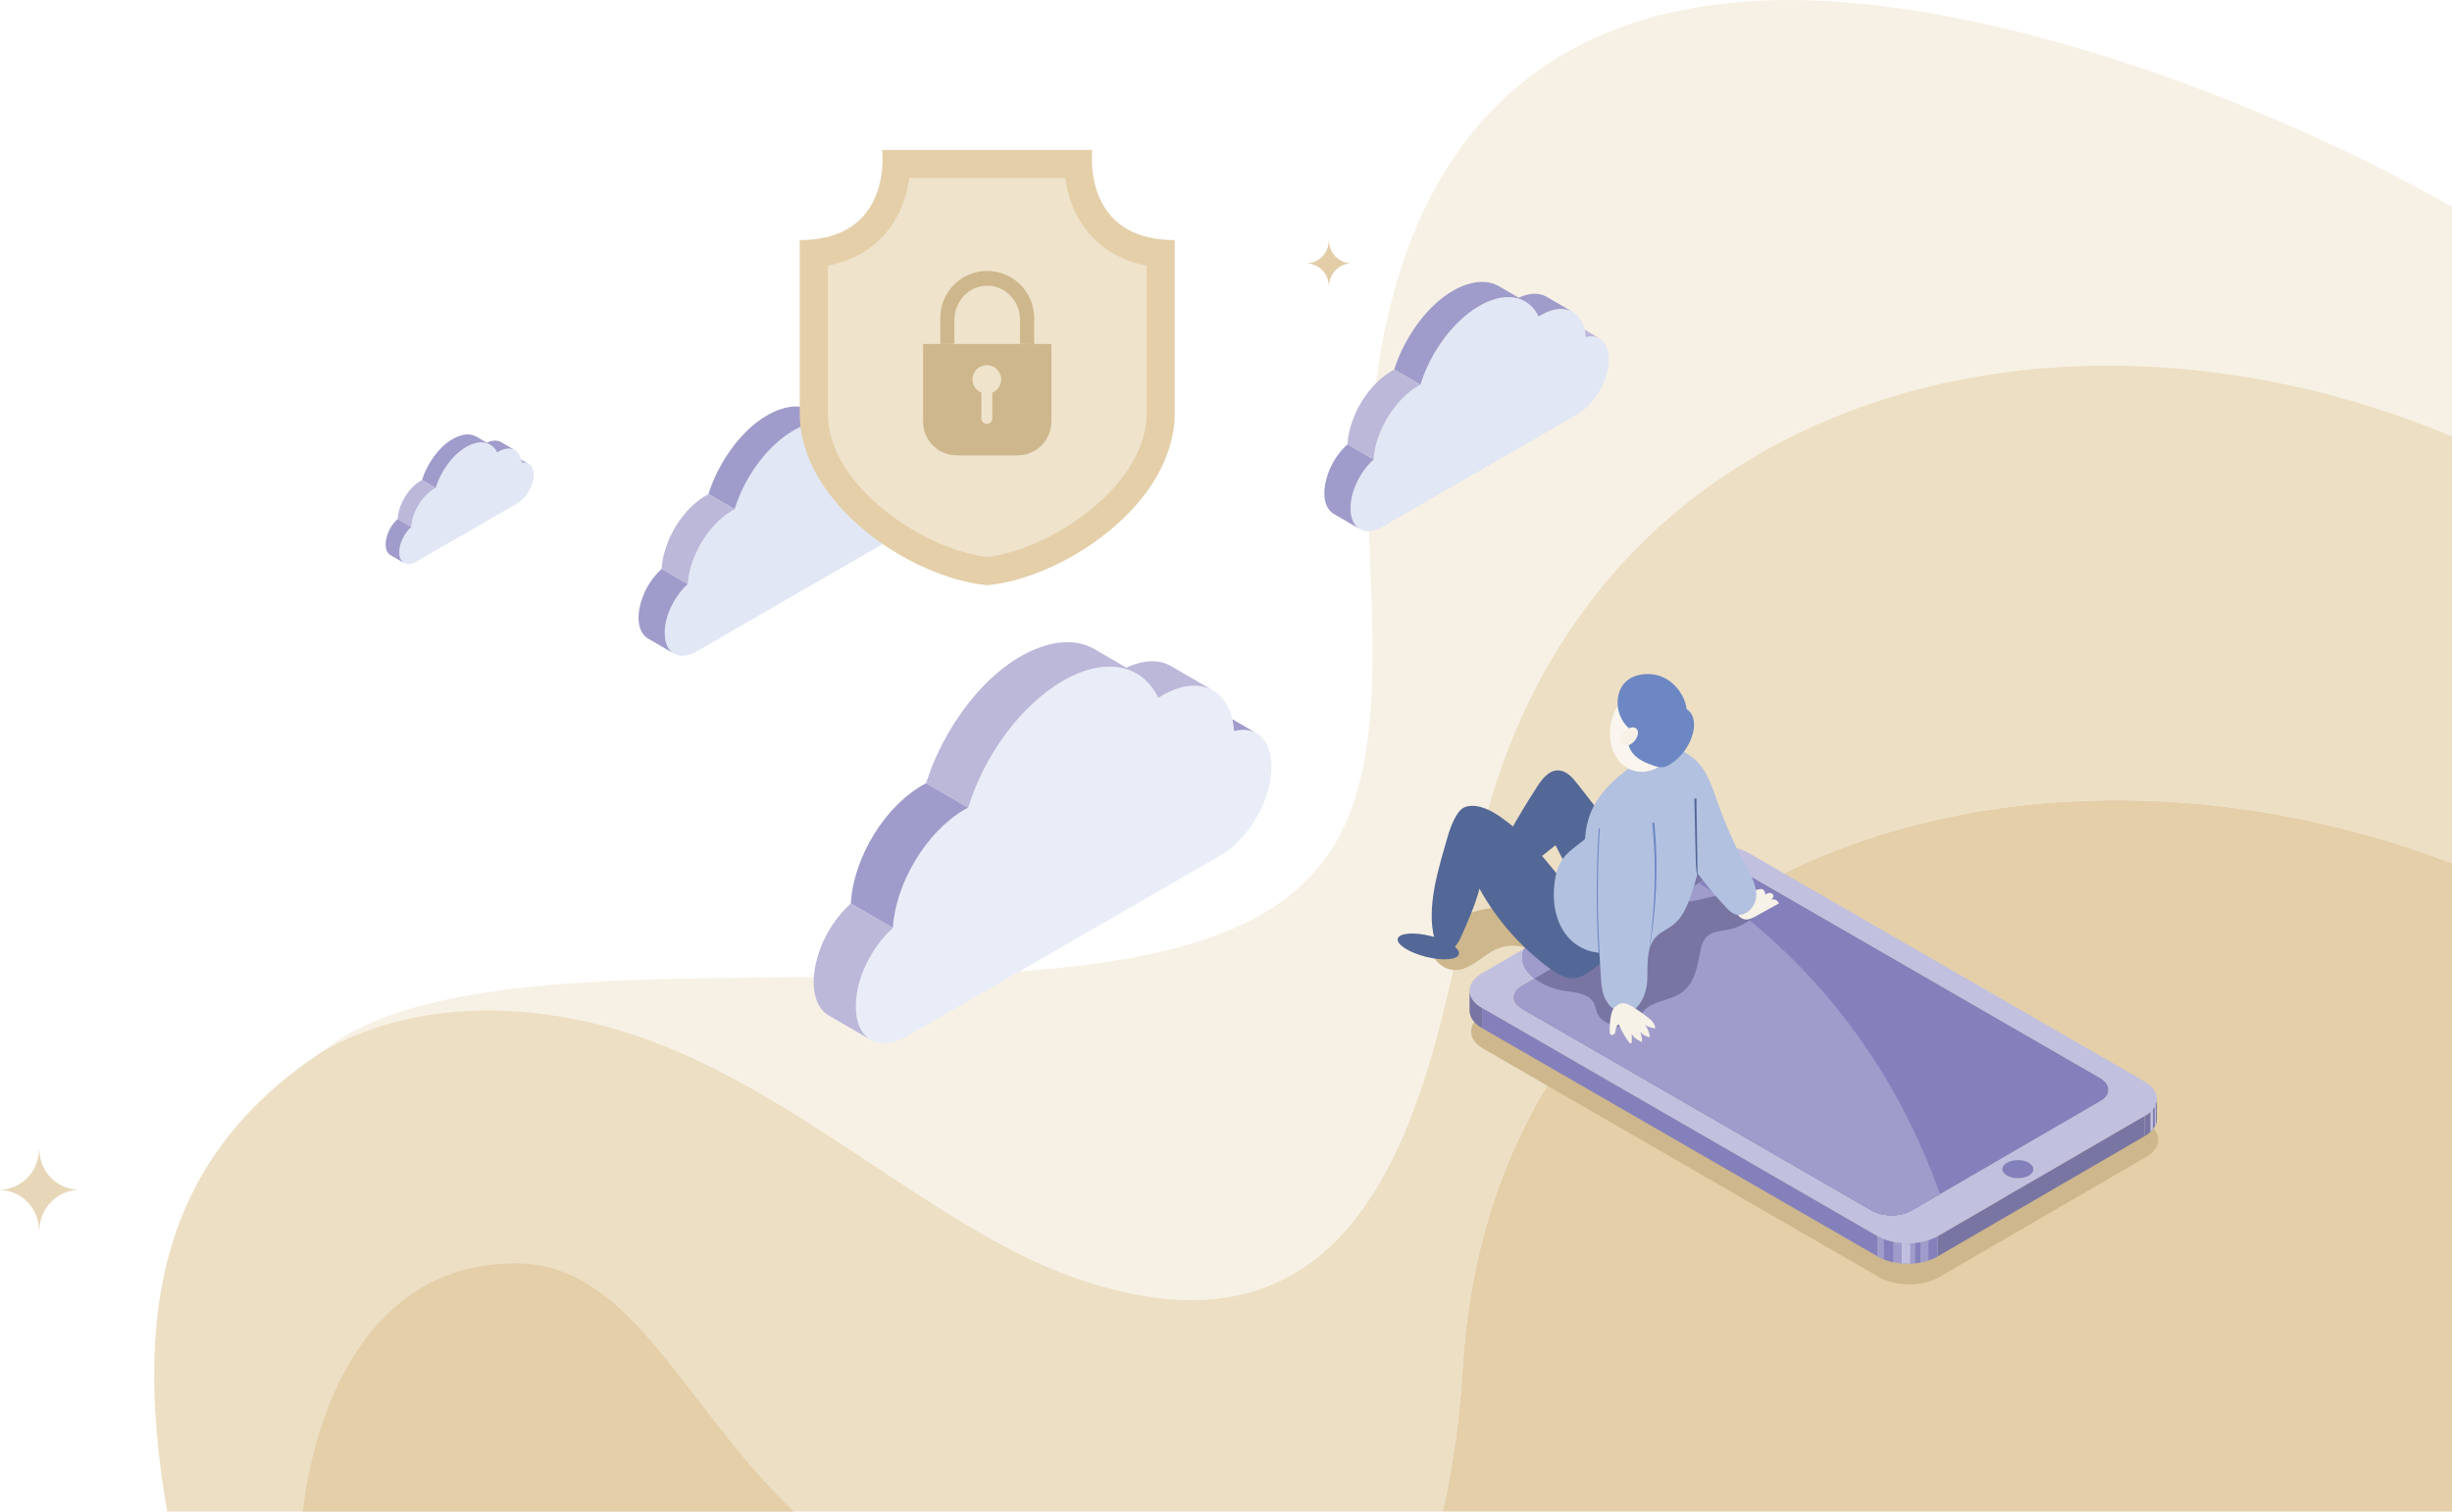 <?xml version="1.0" encoding="UTF-8"?>
<!DOCTYPE svg PUBLIC "-//W3C//DTD SVG 1.1//EN" "http://www.w3.org/Graphics/SVG/1.1/DTD/svg11.dtd">
<!-- Creator: CorelDRAW X7 -->
<svg xmlns="http://www.w3.org/2000/svg" xml:space="preserve" width="8.18in" height="5.044in" version="1.1" style="shape-rendering:geometricPrecision; text-rendering:geometricPrecision; image-rendering:optimizeQuality; fill-rule:evenodd; clip-rule:evenodd"
viewBox="0 0 81804 50440"
 xmlns:xlink="http://www.w3.org/1999/xlink">
 <defs>
  <style type="text/css">
   <![CDATA[
    .str0 {stroke:#6C87C3;stroke-width:34.724}
    .fil16 {fill:none;fill-rule:nonzero}
    .fil54 {fill:#7875A3}
    .fil1 {fill:#9F9CCB}
    .fil2 {fill:#BBB8DA}
    .fil12 {fill:#CEB78C}
    .fil0 {fill:#E1E7F4}
    .fil4 {fill:#E4CFA9}
    .fil9 {fill:#E9EDF7}
    .fil3 {fill:#EDDFC4}
    .fil5 {fill:#F7F1E5}
    .fil53 {fill:#12395F;fill-rule:nonzero}
    .fil49 {fill:#123A62;fill-rule:nonzero}
    .fil52 {fill:#123B63;fill-rule:nonzero}
    .fil51 {fill:#133D66;fill-rule:nonzero}
    .fil50 {fill:#14416E;fill-rule:nonzero}
    .fil17 {fill:#154471;fill-rule:nonzero}
    .fil18 {fill:#164675;fill-rule:nonzero}
    .fil19 {fill:#164879;fill-rule:nonzero}
    .fil20 {fill:#174A7C;fill-rule:nonzero}
    .fil21 {fill:#184C80;fill-rule:nonzero}
    .fil22 {fill:#184E84;fill-rule:nonzero}
    .fil26 {fill:#1A548D;fill-rule:nonzero}
    .fil55 {fill:#536896;fill-rule:nonzero}
    .fil58 {fill:#6C87C3;fill-rule:nonzero}
    .fil47 {fill:#717070;fill-rule:nonzero}
    .fil46 {fill:#757574;fill-rule:nonzero}
    .fil14 {fill:#7875A3;fill-rule:nonzero}
    .fil45 {fill:#7A7978;fill-rule:nonzero}
    .fil15 {fill:#7E7977;fill-rule:nonzero}
    .fil37 {fill:#7E7D7D;fill-rule:nonzero}
    .fil25 {fill:#827D7B;fill-rule:nonzero}
    .fil38 {fill:#828281;fill-rule:nonzero}
    .fil27 {fill:#837E7C;fill-rule:nonzero}
    .fil48 {fill:#8480BC;fill-rule:nonzero}
    .fil39 {fill:#878685;fill-rule:nonzero}
    .fil28 {fill:#888280;fill-rule:nonzero}
    .fil44 {fill:#8B8A8A;fill-rule:nonzero}
    .fil29 {fill:#8D8785;fill-rule:nonzero}
    .fil40 {fill:#8F8F8E;fill-rule:nonzero}
    .fil30 {fill:#928C89;fill-rule:nonzero}
    .fil41 {fill:#949392;fill-rule:nonzero}
    .fil31 {fill:#97908E;fill-rule:nonzero}
    .fil43 {fill:#989797;fill-rule:nonzero}
    .fil32 {fill:#9C9593;fill-rule:nonzero}
    .fil42 {fill:#9C9C9B;fill-rule:nonzero}
    .fil24 {fill:#9F9CCB;fill-rule:nonzero}
    .fil33 {fill:#A09A97;fill-rule:nonzero}
    .fil34 {fill:#A59E9C;fill-rule:nonzero}
    .fil35 {fill:#AAA3A0;fill-rule:nonzero}
    .fil36 {fill:#AFA8A5;fill-rule:nonzero}
    .fil56 {fill:#B3C1E0;fill-rule:nonzero}
    .fil13 {fill:#BBBAB9;fill-rule:nonzero}
    .fil23 {fill:#C1C0DF;fill-rule:nonzero}
    .fil8 {fill:#CEB78C;fill-rule:nonzero}
    .fil11 {fill:#E2CDA7;fill-rule:nonzero}
    .fil6 {fill:#E4CFA9;fill-rule:nonzero}
    .fil10 {fill:#E7D6B7;fill-rule:nonzero}
    .fil7 {fill:#EFE3CB;fill-rule:nonzero}
    .fil60 {fill:#F7F1E5;fill-rule:nonzero}
    .fil57 {fill:#F7F2E7;fill-rule:nonzero}
    .fil59 {fill:#FAF5EE;fill-rule:nonzero}
   ]]>
  </style>
 </defs>
 <g id="Layer_x0020_1">
  <g id="_3027796207296">
   <g>
    <path class="fil0" d="M22947 19491l0 0zm7075 -4085c-6,-87 -18,-169 -36,-245 -64,-280 -204,-482 -397,-595 -271,-157 -646,-135 -1061,104 -26,15 -52,34 -78,50 -107,-225 -261,-396 -450,-506 0,0 -1,0 -1,0 0,0 0,0 -1,0 0,-1 0,-1 -1,-1 -76,-44 -159,-79 -246,-102 -357,-98 -798,-23 -1276,253 -884,511 -1641,1564 -1966,2631 -26,14 -51,25 -77,40 -790,456 -1432,1533 -1485,2456 -443,399 -770,1057 -769,1611l1 34c1,327 115,559 300,671l8 4c192,112 458,97 750,-72l6508 -3757c580,-335 1053,-1155 1051,-1821l0 -35c-1,-330 -118,-563 -308,-673 -127,-74 -288,-93 -466,-47z"/>
    <path class="fil1" d="M27999 14214c0,0 1,0 1,0 189,110 343,281 450,506 26,-16 52,-35 78,-50 47,-27 93,-51 139,-73 359,-169 682,-170 922,-31l-873 -507c-242,-140 -566,-138 -927,33l210 122zm-4364 2274l0 0zm874 507c325,-1067 1082,-2120 1966,-2631 478,-276 919,-351 1276,-253 87,23 170,58 246,102l-208 -121 -662 -385c-286,-166 -653,-193 -1064,-60 -1167,380 -2095,1747 -2428,2841l874 507z"/>
    <path class="fil2" d="M22073 18983l0 0zm2436 -1987l-874 -508c-851,444 -1507,1545 -1562,2495l874 508c53,-923 695,-2000 1485,-2456 26,-15 51,-26 77,-39z"/>
    <path class="fil1" d="M22947 19491l-874 -508c-187,169 -351,377 -479,605 -220,391 -406,1030 -206,1458 28,60 63,116 108,163 64,69 122,97 202,144l781 454c-185,-112 -299,-344 -300,-671l-1 -34c-1,-554 326,-1212 769,-1611z"/>
    <path class="fil2" d="M29986 15161c18,76 30,158 36,245 178,-46 339,-27 466,47l-502 -292z"/>
   </g>
   <g>
    <g>
     <path class="fil3" d="M81804 28805c-7580,-2892 -15861,-2820 -22279,329 -596,292 -1168,607 -1718,943 -5406,3310 -8582,8740 -9002,15483 -114,1821 -339,3445 -676,4880l-42553 0c-1233,-7136 -25,-12400 6110,-15921 769,-441 2483,-946 3367,-1128 6980,-1435 15905,2570 22128,3392 5472,723 9045,-1647 10774,-9807 1978,-9339 6874,-15834 14349,-18274 7414,-2421 13715,-1283 19500,1111l0 18992z"/>
     <path class="fil4" d="M48129 50440c337,-1435 562,-3059 676,-4880 420,-6743 3596,-12173 9002,-15483 550,-336 1122,-651 1718,-943 6418,-3149 14699,-3221 22279,-329l0 21635 -33675 0z"/>
     <path class="fil5" d="M81804 14558c-894,-373 -1800,-703 -2714,-989 -5663,-1771 -11619,-1853 -16777,-67 -1632,565 -3138,1298 -4506,2185 -4381,2839 -7350,7262 -8530,12832 -1403,6626 -2771,17912 -13481,14102 -4729,-1682 -9349,-6411 -14865,-8156 -3473,-1099 -7226,-1059 -10183,631 4189,-3412 15310,-2056 23683,-2716 10913,-860 11667,-5002 11286,-13371 -71,-1562 -76,-3151 38,-4715 748,-10250 6471,-15346 16874,-14113 6633,787 14120,3835 19175,6719l0 7658z"/>
    </g>
    <path class="fil4" d="M26483 50440c-129,-123 -256,-248 -381,-374 -3454,-3496 -5144,-7867 -8838,-7907 -4592,-50 -6658,4165 -7164,8281l16383 0z"/>
   </g>
   <g>
    <path class="fil6" d="M32936 19528c2550,-239 6255,-2710 6255,-5738l0 -5779c-3127,0 -2750,-3010 -2750,-3010l-3505 0 -3505 0c0,0 378,3010 -2750,3010l0 5779c0,3028 3705,5499 6255,5738z"/>
    <path class="fil7" d="M32936 18586c2128,-249 5319,-2376 5319,-4796l0 -4927c-780,-149 -1414,-497 -1893,-1040 -532,-602 -747,-1312 -828,-1885l-5195 0c-81,573 -297,1283 -828,1885 -479,543 -1114,891 -1894,1040l0 4927c0,2420 3191,4547 5319,4796z"/>
    <path class="fil8" d="M34031 10674c0,-613 -471,-1140 -1095,-1140 -624,0 -1095,527 -1095,1140l0 793 -471 11 0 -872c0,-865 701,-1566 1566,-1566 865,0 1566,701 1566,1566l0 872 -471 -11 0 -793zm-3235 804l0 2590c0,623 505,1127 1128,1127l2025 0c622,0 1127,-504 1127,-1127l0 -2590 -574 0 -3132 0 -574 0z"/>
    <path class="fil7" d="M32446 12662c0,-264 214,-478 478,-478 263,0 477,214 477,478 0,199 -122,369 -296,441l0 859c0,101 -81,182 -181,182 -101,0 -182,-81 -182,-182l0 -859c-174,-72 -296,-242 -296,-441z"/>
   </g>
   <g>
    <path class="fil9" d="M29789 30967l0 0zm11383 -6572c-10,-140 -29,-272 -57,-394 -103,-450 -329,-777 -639,-957 -436,-253 -1040,-218 -1707,167 -42,24 -83,54 -125,80 -173,-362 -421,-637 -724,-813 -1,-1 -2,-1 -2,-1 0,0 -1,-1 -1,-1 -1,0 -2,-1 -2,-1 -123,-71 -256,-126 -396,-164 -574,-157 -1284,-36 -2053,407 -1423,822 -2641,2517 -3163,4234 -41,22 -82,40 -124,64 -1270,733 -2304,2466 -2389,3950 -713,642 -1239,1701 -1236,2592l0 56c1,525 186,898 484,1078l12 7c309,180 737,156 1207,-116l10470 -6044c933,-539 1694,-1858 1691,-2930l0 -55c-2,-532 -191,-907 -495,-1084 -206,-119 -464,-149 -751,-75z"/>
    <path class="fil2" d="M37918 22477c0,0 1,0 2,1 303,176 551,451 724,813 42,-26 83,-56 125,-80 75,-43 150,-83 224,-117 578,-272 1096,-275 1483,-50l-1405 -816c-389,-226 -910,-223 -1491,53l338 196zm-7021 3658l0 0zm1406 817c522,-1717 1740,-3412 3163,-4234 769,-443 1479,-564 2053,-407 140,38 273,93 396,164l-335 -194 -1066 -620c-460,-267 -1050,-311 -1711,-96 -1877,611 -3370,2810 -3906,4570l1406 817z"/>
    <path class="fil1" d="M28384 30150l0 0zm3919 -3198l-1406 -817c-1368,715 -2425,2486 -2513,4015l1406 816c85,-1484 1119,-3217 2389,-3950 42,-24 83,-42 124,-64z"/>
    <path class="fil2" d="M29790 30966l-1406 -816c-301,271 -565,606 -771,972 -354,630 -653,1657 -331,2347 45,97 102,185 173,262 103,110 198,156 326,231l1257 730c-298,-180 -483,-553 -484,-1078l0 -56c-3,-891 523,-1950 1236,-2592z"/>
    <path class="fil1" d="M41115 24001c28,122 47,254 57,394 287,-74 545,-44 751,75l-808 -469z"/>
   </g>
   <g>
    <path class="fil0" d="M45827 15333l0 0zm7075 -4084c-6,-88 -18,-169 -35,-246 -64,-279 -205,-482 -397,-594 -271,-158 -647,-136 -1062,104 -26,15 -51,33 -77,49 -108,-225 -261,-395 -450,-505 -1,0 -1,-1 -1,-1 -1,0 -1,0 -1,0 0,0 -1,-1 -1,-1 -77,-44 -159,-78 -246,-102 -357,-98 -799,-22 -1276,253 -885,511 -1642,1565 -1967,2632 -25,14 -50,25 -76,40 -790,456 -1433,1532 -1486,2455 -442,399 -769,1058 -768,1611l0 35c1,326 116,558 301,670l8 4c192,112 458,97 750,-72l6508 -3757c580,-335 1053,-1154 1051,-1821l0 -34c-1,-331 -119,-564 -308,-674 -128,-74 -288,-92 -467,-46z"/>
    <path class="fil1" d="M50880 10056c0,0 0,1 1,1 189,110 342,280 450,505 26,-16 51,-34 77,-49 48,-27 94,-52 140,-73 359,-169 681,-171 922,-31l-874 -508c-241,-140 -565,-138 -926,33l210 122zm-4364 2274l0 0zm873 508c325,-1067 1082,-2121 1967,-2632 477,-275 919,-351 1276,-253 87,24 169,58 246,102l-208 -121 -663 -385c-286,-166 -653,-193 -1063,-59 -1167,379 -2095,1746 -2428,2840l873 508z"/>
    <path class="fil2" d="M44954 14826l0 0zm2435 -1988l-873 -508c-851,445 -1508,1545 -1562,2496l873 507c53,-923 696,-1999 1486,-2455 26,-15 51,-26 76,-40z"/>
    <path class="fil1" d="M45827 15333l-873 -507c-187,168 -352,377 -480,604 -220,391 -406,1030 -206,1459 28,60 64,115 108,162 64,69 123,98 203,144l781 454c-185,-112 -300,-344 -301,-670l0 -35c-1,-553 326,-1212 768,-1611z"/>
    <path class="fil2" d="M52867 11003c17,77 29,158 35,246 179,-46 339,-28 467,46l-502 -292z"/>
   </g>
   <g>
    <path class="fil0" d="M13721 17581l0 0zm3681 -2125c-3,-45 -9,-88 -18,-127 -33,-146 -106,-252 -207,-310 -141,-82 -336,-70 -552,54 -13,8 -26,18 -40,26 -56,-117 -136,-206 -234,-263 -1,0 -1,0 -1,0 0,0 0,0 0,-1 0,0 -1,0 -1,0 -40,-23 -82,-41 -128,-53 -186,-51 -415,-12 -664,132 -460,265 -854,814 -1023,1369 -13,7 -26,13 -40,21 -411,237 -745,797 -773,1277 -230,208 -400,550 -399,839l0 18c0,169 60,290 156,348l4 3c100,58 239,50 391,-38l3386 -1955c301,-174 548,-600 547,-947l0 -18c-1,-172 -62,-293 -161,-351 -66,-38 -149,-48 -243,-24z"/>
    <path class="fil1" d="M16350 14836c0,0 0,0 1,0 98,57 178,146 234,263 14,-8 27,-18 40,-26 25,-14 49,-27 73,-38 187,-88 354,-89 479,-16l-454 -264c-126,-73 -294,-72 -482,17l109 64zm-2270 1183l0 0zm454 264c169,-555 563,-1104 1023,-1369 249,-144 478,-183 664,-132 46,12 88,30 128,53l-108 -63 -345 -200c-149,-87 -340,-101 -553,-31 -607,197 -1090,908 -1263,1478l454 264z"/>
    <path class="fil2" d="M13267 17317l0 0zm1267 -1034l-454 -264c-443,231 -785,804 -813,1298l454 264c28,-480 362,-1040 773,-1277 14,-8 27,-14 40,-21z"/>
    <path class="fil1" d="M13721 17581l-454 -264c-97,88 -183,196 -250,315 -114,203 -211,536 -107,759 15,31 33,60 56,84 34,36 64,51 106,75l406 236c-96,-58 -156,-179 -156,-348l0 -18c-1,-289 169,-631 399,-839z"/>
    <path class="fil2" d="M17384 15329c9,39 15,82 18,127 94,-24 177,-14 243,24l-261 -151z"/>
   </g>
   <path class="fil10" d="M0 39706c720,-24 1297,-616 1302,-1348l11 0c5,732 582,1324 1303,1348 -723,24 -1303,620 -1303,1358l-10 0c0,-738 -580,-1334 -1303,-1358z"/>
   <path class="fil11" d="M43597 8788c406,-14 732,-347 734,-760l7 0c2,413 328,746 735,760 -408,14 -735,350 -735,766l-6 0c0,-416 -327,-752 -735,-766z"/>
   <g>
    <g>
     <path class="fil12" d="M48604 30750c144,-160 350,-249 555,-316 515,-169 1097,-220 1589,8 492,228 851,794 713,1318 -216,12 -417,-97 -626,-154 -295,-82 -617,-59 -897,62 -500,217 -902,739 -1445,700 -401,-29 -722,-387 -808,-779l397 148c260,-270 272,-707 522,-987z"/>
     <path class="fil8" d="M71591 37451l-13200 -7621c-551,-318 -1450,-318 -1998,0l-6905 4013c-548,318 -545,839 7,1157l13199 7621c551,318 1450,318 1997,0l6906 -4013c548,-318 545,-839 -6,-1157z"/>
     <path class="fil13" d="M49029 33725l2 -672c0,211 138,423 416,583l-2 672c-278,-160 -416,-372 -416,-583z"/>
     <path class="fil14" d="M49447 33636l-2 672c-278,-161 -416,-372 -416,-583l2 -665c3,209 141,418 416,576z"/>
     <path class="fil15" d="M70290 36872c-20,-38 -48,-75 -83,-110l-6 -6 -3 -3c-8,-7 -16,-15 -24,-22l-1 -1 -9 -7 -12 -10 -10 -7c-25,-20 -53,-38 -83,-56l2 -671 0 0c36,20 68,42 97,65l6 5 14 12 3 3 4 3 19 19 3 2 2 2 7 7 7 8 5 5c20,23 38,46 52,70l2 3 8 15 2 2 0 0 -2 672z"/>
     <path class="fil15" d="M70333 36361l-1 224 -1 439c0,-22 -3,-43 -8,-65l-1 -1 0 -2 -3 -14 -2 -4 -2 -8 -2 -4 -5 -16 -3 -7 -2 -3 -2 -6 -5 -9 0 -1 -2 -5 -2 -4 -1 -1 -1 -2c-1,-3 0,-6 0,-9l0 0c0,-5 0,-12 0,-18l0 0c0,-6 0,-14 0,-20l0 0c0,-6 0,-14 0,-19l0 0c0,-3 0,-7 0,-10l0 0c0,-26 0,-52 0,-77l0 0c1,-173 1,-346 2,-519l0 0 1 3 3 5 1 3 2 3 1 2 3 8 1 3 6 12 3 10 3 9 3 8 4 13 1 4c2,8 3,16 5,25l0 5c3,16 4,32 4,48z"/>
     <polyline class="fil16" points="70333,36368 70332,36584 70333,36515 70333,36369 70333,36367 "/>
     <path class="fil16" d="M70333 36369l-1 370 -1 293 0 0c0,21 -2,41 -6,61l2 -671c2,-8 3,-17 4,-26l0 -2 0 -1 1 -3 0 -5 1 -14 0 0 0 -1 0 -1"/>
     <path class="fil17" d="M70327 36422l-2 671c-4,18 -9,36 -15,53l2 -671 3 -10 0 0 5 -14 1 -5 1 -5 2 -8 0 0 1 -1 0 -1 0 -1 0 -1 1 -1 0 -2 0 -2 1 -1 0 -1z"/>
     <path class="fil18" d="M70312 36475l-2 671c-7,18 -15,36 -25,53l2 -671c10,-18 18,-35 25,-53z"/>
     <path class="fil19" d="M70287 36528l-2 671 -1 2c-10,18 -22,36 -36,53l2 -671c14,-18 27,-37 37,-55z"/>
     <path class="fil20" d="M70250 36583l-2 671c-17,21 -36,42 -57,62l2 -672c17,-15 32,-31 46,-47l0 -1 11 -13z"/>
     <path class="fil21" d="M70193 36644l-2 672 -4 4c-17,15 -35,30 -55,44l0 0 -5 4 -2 1 -21 14 -1 1 -9 6 -5 3 -14 9 2 -672c44,-27 83,-55 116,-86z"/>
     <path class="fil22" d="M70077 36730l-2 672c-4,2 -7,4 -11,6l2 -671c4,-3 7,-5 11,-7z"/>
     <path class="fil14" d="M71958 36669l-2 672c-1,208 -137,416 -409,574l2 -672c272,-158 408,-366 409,-574z"/>
     <polygon class="fil13" points="71958,36683 71956,37073 71956,37341 71956,37341 71955,37353 71957,36689 "/>
     <path class="fil14" d="M71957 36687l-1 662c-1,28 -4,57 -10,85l0 0 0 1 2 -671c5,-26 8,-51 9,-77z"/>
     <path class="fil14" d="M71948 36764l-2 671c-5,26 -13,53 -23,80l2 -672 1 -2 1 -2 1 -4 1 -1 0 -2 0 0 1 -2 0 -1c8,-22 14,-44 18,-65z"/>
     <path class="fil23" d="M71925 36843l-2 672c-3,9 -7,17 -10,26l-1 1 -4 9 0 1c-6,12 -12,24 -18,36l-1 1 -1 2 -2 5 1 -672 3 -4c14,-25 26,-51 35,-77z"/>
     <path class="fil16" d="M71887 36924l-2 671 -9 17 -1 2 -1 1 -2 3 -1 2 -2 3 0 1 -12 18 -1 0 -1 3 -2 2 -1 2 -5 7 -18 24m2 -672l1 -2 2 -2 4 -5 6 -9 3 -3 5 -8 3 -4c12,-17 23,-34 32,-51"/>
     <path class="fil23" d="M71831 37008l-2 672 -11 13 -2 3 -7 8 -2 2 -4 5 -9 10 -2 2 -20 21 -2 3 -6 5 -5 5 -2 2 -4 3 -1 2 -3 3 -5 4 -3 3 2 -672c10,-9 20,-19 30,-28l2 -2c9,-10 18,-20 27,-30l13 -15 3 -3 4 -5 2 -3 2 -1 0 -1 5 -6z"/>
     <path class="fil16" d="M71741 37774c-15,14 -32,28 -49,42l-1 1 -23 18 -1 1 -18 13 -11 8 -9 6 -6 5 -1 0 -12 8 -4 3 -11 7 -9 6 -4 2 -7 5 -3 2 -3 1"/>
     <path class="fil24" d="M71566 37233l-2 672 -4 3 -1 0 0 0 -7 5 -5 2 1 -336 1 -336c6,-3 12,-6 17,-10z"/>
     <polygon class="fil25" points="70061,35978 70059,36650 58381,29908 58383,29236 "/>
     <path class="fil15" d="M67688 39313c1,-170 1,-340 2,-510l0 0 0 0 -2 510 0 0z"/>
     <polygon class="fil26" points="70066,36737 70064,37408 63762,41071 63764,40399 "/>
     <path class="fil15" d="M67688 39474l0 0c-15,-9 -32,-17 -48,-24l-2 -1 -25 -11 2 -672 4 2 1 1 1 0 2 1 1 0 1 1 1 0 1 1c22,9 43,19 63,31 -1,224 -1,448 -2,671z"/>
     <path class="fil27" d="M67615 38767l-2 671 -6 -2 -1 0 -2 -1 -1 0 -2 -1 0 0 -1 -1 -2 0 -1 -1 -2 0 -1 -1 -2 0 -1 -1 -1 0 -1 0 -2 -1 -1 -1 -2 0 0 0 -4 -2 -1 0 -3 -1 -5 -2 -4 -1 -1 0 -17 -5 2 -672c22,6 43,14 64,22z"/>
     <path class="fil28" d="M67551 38745l-2 672 -8 -2 -3 -1 -2 -1 -3 -1 0 0c-13,-3 -25,-6 -38,-8l2 -672 10 2 0 0 6 1 1 0 1 1 1 0 1 0 1 1 1 0 2 0 0 0 2 1 1 0 1 0 2 1 24 6z"/>
     <polygon class="fil29" points="67497,38732 67495,39404 67489,39402 67480,39401 67479,39400 67478,39400 67475,39400 67472,39399 67471,39399 67443,39395 67445,38723 67462,38725 67462,38725 67465,38726 67468,38726 67468,38726 67471,38727 67472,38727 67477,38728 67478,38728 67483,38729 67484,38729 67491,38731 67494,38731 "/>
     <path class="fil30" d="M67445 38723l-2 671c-16,-2 -33,-4 -50,-5l2 -672 13 1 0 0 5 1 6 1 1 0 17 2 0 0 2 0 1 0 3 1 0 0 1 0 1 0 0 0z"/>
     <path class="fil31" d="M67395 38717l-2 672 -3 0 0 0 -3 -1 0 0 -3 0 -1 0 -1 0 -1 0 -1 0 -2 0 -1 0 -1 0 0 0 -2 0 0 0 -19 -1 0 0 -2 0 -1 0 0 0 -2 -1 -1 0 -7 0 2 -671c17,0 34,1 51,2z"/>
     <polygon class="fil32" points="67344,38715 67342,39386 67336,39386 67334,39386 67332,39386 67325,39386 67320,39386 67313,39386 67307,39386 67304,39386 67303,39386 67299,39386 67299,39386 67295,39386 67295,39386 67288,39386 67290,38715 67292,38715 67292,38715 67309,38714 67309,38714 67315,38714 67321,38714 67328,38714 67330,38714 67334,38714 67335,38714 "/>
     <polygon class="fil33" points="67290,38715 67288,39386 67278,39387 67277,39387 67276,39387 67275,39387 67274,39387 67268,39387 67268,39387 67265,39388 67264,39388 67261,39388 67261,39388 67258,39388 67255,39388 67251,39389 67249,39389 67231,39390 67233,38719 67234,38718 67237,38718 67239,38718 67249,38717 67252,38717 67256,38717 67258,38716 67261,38716 67263,38716 67264,38716 67277,38715 67277,38715 67278,38715 67279,38715 67280,38715 67281,38715 67282,38715 67283,38715 67284,38715 67284,38715 67288,38715 67289,38715 67290,38715 "/>
     <path class="fil34" d="M67233 38719l-2 671c-14,2 -28,3 -42,6l-1 0 -2 0 -3 1 -1 0 -15 2 -1 0 -1 1 2 -672c15,-3 31,-5 48,-7l1 -1 2 0 0 0 2 0 1 0 1 0 1 0 2 -1 1 0 5 0 0 0 2 0z"/>
     <path class="fil35" d="M67167 38728l-2 671 -16 4 -2 0 -6 1 0 0 -4 1 -2 1 -3 0 -1 0 -2 1 -1 0 -2 0 -3 1 -4 1 -1 1 -16 4 -2 0 -8 2 0 0 -3 1 0 0 -22 7 2 -672c17,-5 35,-11 53,-15l1 0 4 -1 1 0 2 -1 1 0 2 0 1 -1 2 0 1 0 2 -1 5 -1 1 0 5 -1 3 -1 5 -1 9 -1z"/>
     <path class="fil36" d="M67069 38752l-2 672c-25,8 -49,17 -71,28l-2 0 -1 1 -3 1 -1 1 -19 10 -1 0 -16 9 0 0 -5 3 -2 1 2 -672 7 -4 0 0 0 0 0 0 5 -3 2 -1 2 -1 4 -2 1 -1 1 0 8 -5 1 0 8 -4 8 -4 1 0 2 -1 17 -8 4 -2 2 0 2 -1 2 -1c14,-6 29,-11 44,-16zm-114 50c0,0 0,0 0,0l0 0z"/>
     <path class="fil35" d="M66949 38806l-2 672 -13 8 -1 0 -1 1 -1 1 -1 0 -8 6 -7 5 -3 2 -1 1 -4 3 -15 11 -2 2 -10 9 2 -672 4 -3 1 -1 1 -1 2 -2 1 0 2 -2 2 -2 6 -5c14,-11 30,-22 48,-33z"/>
     <path class="fil34" d="M66882 38855l-2 672 0 0 -1 1 -3 2 -1 2 0 0 -3 3 -1 1c-9,8 -16,17 -23,25l2 -671 3 -3 0 -1 2 -3 4 -3 6 -8 3 -3 5 -5 1 -1 3 -3 0 0 1 -1 3 -3 1 0 0 -1z"/>
     <path class="fil33" d="M66850 38890l-2 671 -5 8 -1 1 -1 0c-5,7 -9,14 -13,21l0 1 -1 0 2 -671 0 -1 1 -1 1 -1 1 -2 0 0 2 -3 1 -2 9 -13 2 -3 3 -3 0 -1 1 -1z"/>
     <path class="fil32" d="M66829 38921l-2 671 -1 2 0 1 -2 3c-4,8 -7,16 -10,24l1 -672c4,-10 9,-20 14,-29z"/>
     <path class="fil31" d="M66815 38950l-2 672c-3,9 -6,19 -8,28l2 -671 0 -1 1 -1 0 -1 0 -1 0 -1 1 -2 1 -5 0 0c2,-6 3,-11 5,-17z"/>
     <path class="fil30" d="M66807 38980l-2 671c-2,8 -3,16 -3,25l1 -507 1 -156 0 0c0,-11 1,-22 3,-33z"/>
     <path class="fil16" d="M66803 39304l-1 373m0 0l1 -396 0 23"/>
     <polygon class="fil37" points="67843,39017 67841,39688 67841,39688 "/>
     <path class="fil38" d="M67843 39021l-2 671 0 2 0 2 0 0 0 2 0 2 0 5 -1 8 0 1 -2 8 2 -671c2,-9 3,-17 3,-26l0 -1 0 0 0 -1 0 -2z"/>
     <path class="fil39" d="M67840 39051l-2 672 0 1 -1 1 0 1 0 1c-2,8 -4,16 -7,25l2 -672c2,-7 4,-14 6,-21l1 -3 0 -1 0 -1 0 -1 1 -1 0 -1z"/>
     <path class="fil16" d="M67830 39752l0 0 -2 4 0 1c-3,7 -7,14 -11,22l-1 2 2 -671 2 -4 1 -2 1 -2 0 -1 3 -5 2 -5 3 -7 1 -2 0 -2"/>
     <polygon class="fil40" points="67818,39110 67816,39781 67814,39784 67814,39784 67812,39787 67810,39791 67808,39794 67808,39795 67806,39798 67801,39804 67801,39804 67798,39808 67797,39809 67796,39811 67795,39812 67797,39141 67798,39139 67799,39137 67800,39137 67803,39132 67803,39132 67805,39130 67807,39127 67807,39126 67810,39123 67810,39122 67812,39119 67814,39116 67815,39114 67815,39113 "/>
     <path class="fil41" d="M67797 39141l-2 671 -3 4 0 0c-9,11 -19,21 -29,31l2 -672c8,-8 16,-16 23,-24l4 -4 5 -6z"/>
     <path class="fil16" d="M67765 39175l-2 672 -8 7 -1 0 -7 6 -1 2 -2 1 -1 1 -2 1 -18 14 -2 1 -1 1 -10 7 -1 0 -3 2 0 0m59 -715c-19,18 -41,34 -66,49"/>
     <path class="fil42" d="M67699 39224l-2 672 -6 3 -1 1 0 0 -15 8 0 0 -4 2 -3 2c-9,4 -18,9 -27,13 -10,4 -20,8 -29,12l-3 1 -6 3 -27 9 2 -672 20 -7 15 -5 3 -1c14,-6 28,-12 42,-19l2 -1 3 -2 7 -3 7 -4 0 0 3 -1 1 -1 4 -2 7 -4 3 -2 4 -2z"/>
     <path class="fil43" d="M67578 39278l-2 672c-32,10 -65,18 -99,24l2 -671 1 0 1 -1 3 0 4 -1c14,-2 28,-5 42,-9l5 -1 8 -2 1 -1 3 -1 1 0 7 -2 3 -1 2 0 2 -1 2 0 14 -5z"/>
     <path class="fil41" d="M67479 39303l-2 672 -27 4 -1 0 -7 1 0 0 -4 1 -1 0 -6 1 0 0 -5 0 -1 0 -8 1 -6 1 2 -672c13,-1 26,-3 38,-5l1 0 1 0 1 0 8 -1 17 -3z"/>
     <path class="fil40" d="M67413 39312l-2 672c-19,2 -38,3 -58,4l2 -672c18,-1 36,-2 54,-4l3 0 1 0z"/>
     <path class="fil44" d="M67355 39316l-2 672c-17,0 -35,0 -53,0l2 -672c15,1 29,1 43,0l1 0 2 0 2 0 5 0z"/>
     <path class="fil39" d="M67302 39316l-2 672c-17,0 -34,-1 -51,-3l2 -671 3 0 0 0 3 0 0 0 3 0 1 0 1 0 2 0 0 0 2 0 1 1 3 0 0 0 25 1 1 0 2 0 1 0 1 0 1 0 1 0z"/>
     <path class="fil38" d="M67251 39314l-2 671c-16,-1 -33,-3 -50,-5l2 -672 11 1 0 0 3 1 1 0 3 0 1 0 13 2 10 1 6 0 1 0 1 1z"/>
     <path class="fil37" d="M67201 39308l-2 671c-17,-2 -34,-5 -51,-8l2 -672 11 2 0 0 4 1 0 0 3 0 2 1 1 0 13 2 0 0 2 1 7 1 0 0 1 0 1 0 1 0 0 0 2 0 0 0 3 1z"/>
     <path class="fil45" d="M67150 39299l-2 672c-19,-4 -37,-9 -54,-14l2 -671 25 6 1 1 1 0 1 0 1 1 1 0 2 0 0 0 2 0 0 1 1 0 1 0 1 0 1 0 1 1 0 0 1 0 1 0 1 0 5 2 1 0 6 1z"/>
     <path class="fil46" d="M67095 39286l-1 671c-22,-6 -43,-13 -64,-21l2 -672 17 7c12,4 24,8 36,12l1 0 4 1 2 1 2 0 1 1z"/>
     <path class="fil47" d="M67032 39264l-2 672c-12,-5 -25,-10 -37,-16l-3 -2 -1 0 -2 -1 -3 -2 -1 0 -1 -1 -1 0 -2 -1 0 0 -24 -13 -11 -6 -10 -7 -8 -6 -8 -5 -6 -4 -10 -8 -16 -13 -3 -3 -15 -15 -3 -3 -3 -3 -3 -4 -3 -3c-36,-42 -54,-88 -54,-135l1 -504 1 -162c1,44 19,89 54,130 25,29 58,56 100,80l0 0c8,4 16,9 25,13l1 1 1 0 1 1 3 1 2 1 1 0 3 2 15 7 1 0 9 4 0 0 5 2 0 0 6 3 1 0 0 0z"/>
     <path class="fil48" d="M67690 38803c204,117 205,307 2,425 -203,118 -531,118 -735,0 -203,-117 -205,-308 -2,-426 202,-117 531,-117 735,1z"/>
     <polygon class="fil49" points="62455,40399 62453,41070 50775,34328 50777,33657 "/>
     <path class="fil22" d="M63762 40846l0 225 -23 13 -2 0 -16 9 -10 5 -4 2 -11 6 -8 3 -4 2 0 0 -4 2 -12 5 -5 2 -32 14 -3 1c-15,6 -30,12 -46,17l-1 0 -6 2 -1 1 -4 1 -5 2 -4 1 2 -672 16 -5 2 -1 15 -5 9 -3 4 -2 22 -8 2 -1c28,-11 54,-23 80,-35l2 -1 10 -6 1 0 7 -4 9 -5 7 -4 14 -8 -1 447z"/>
     <path class="fil21" d="M63563 40487l-2 672c-15,5 -31,10 -47,14l-2 1 -37 10 0 0 -5 1 -2 0 -2 1 -4 1 -1 0 -4 1c-23,5 -47,10 -71,14l2 -671c42,-8 84,-17 124,-28l1 -1 9 -2 15 -5 6 -2 3 0 2 -1 4 -1 5 -2 1 0 5 -2z"/>
     <path class="fil20" d="M63388 40531l-2 671 -16 3 -7 1 -4 1 -7 1 -3 1 -3 0 -1 0 -14 2 -39 5 -1 0 -4 1 -3 0 -3 1 -1 0 -3 0 0 0 -4 0 -4 1 0 0 -2 0 2 -672 1 0 2 0c39,-4 78,-9 116,-16z"/>
     <path class="fil19" d="M63269 40547l-2 672 -19 2 -4 0 -4 0 -3 1 -1 0 -4 0 0 0 -3 0 -1 0 -1 1 -14 1 -1 0 -3 0 -4 0 -3 0 -3 0 -35 2 2 -672c35,-1 69,-3 103,-7z"/>
     <path class="fil18" d="M63166 40554l-2 672 -1 0 -1 0 -7 0 0 0 -6 0 0 0 -2 0 -2 0 -1 0 -3 1 -2 0 -1 0 -1 0 -3 0 -10 0 -5 0 -2 0 -9 0 -22 0 0 0 -18 -1 2 -671 1 0 2 0 3 0 0 0 3 0 1 0 4 0 0 0 10 0 5 0 22 0 0 0c15,0 30,0 45,-1z"/>
     <path class="fil17" d="M63070 40555l-2 671 -13 0 -2 0 -1 0 -3 0 -1 0c-24,-1 -48,-3 -71,-5l1 -671c31,2 62,4 92,5z"/>
     <path class="fil50" d="M62978 40550l-2 671 -4 0 -1 0 -1 0 -2 0 -3 -1 -1 0 -1 0 -2 0 -2 0 -2 0 -3 -1 -1 0 -6 0c-20,-2 -41,-5 -61,-8l2 -671 27 3 5 1 3 0 7 1 9 1 6 1 33 3z"/>
     <polyline class="fil16" points="62888,40540 62886,41211 62883,41211 62881,41211 62878,41210 62875,41210 62872,41209 62870,41209 62857,41207 62853,41206 62843,41205 62824,41201 62822,41201 62793,41195 62795,40524 62804,40525 62805,40525 62824,40529 62826,40530 62829,40530 62830,40530 62833,40531 62834,40531 62838,40532 62842,40533 62843,40533 "/>
     <path class="fil51" d="M62795 40524l-1 671 -2 0 -12 -3 0 0c-28,-6 -55,-13 -81,-20l-2 0 0 -1 2 -671 2 1 1 0 1 0 6 2 6 1 2 1 20 5 16 4 0 0c14,3 28,7 42,10z"/>
     <path class="fil52" d="M62699 40500l-2 671 0 0c-39,-10 -76,-23 -112,-37l2 -672c10,4 21,8 31,12l6 2 7 3 1 0 4 1 3 1 15 5 1 0 2 1 4 1 4 2 22 7 3 0 9 3z"/>
     <path class="fil53" d="M62587 40462l-2 672c-46,-19 -89,-39 -130,-63l-2 -1 2 -671 3 1c16,10 32,18 49,27 16,8 33,15 49,23l1 0 2 1 7 2 5 3 1 0 3 1 5 2 0 1 1 0 6 2z"/>
     <path class="fil23" d="M66957 39228c204,118 532,118 735,0 203,-118 202,-308 -2,-425 -204,-118 -533,-118 -735,-1 -203,118 -201,309 2,426zm-3194 1171l6303 -3662c358,-209 356,-550 -5,-759l-11678 -6742c-361,-208 -950,-208 -1308,0l-6303 3663c-358,208 -356,549 5,757l11678 6743c360,208 950,208 1308,0zm7780 -4313c550,318 553,839 6,1157l-6906 4014c-547,318 -1446,318 -1997,0l-13199 -7621c-552,-318 -555,-839 -7,-1157l6905 -4013c548,-319 1447,-319 1998,0l13200 7620z"/>
     <path class="fil48" d="M70066 36738l-5342 3103 -961 558c-357,209 -947,209 -1307,0l-11679 -6743c-360,-207 -362,-548 -5,-757l5914 -3435 388 -227c358,-208 948,-208 1308,0l11678 6741c361,209 363,551 6,760z"/>
     <polygon class="fil14" points="71549,37243 71547,37915 64641,41928 64643,41257 "/>
     <polygon class="fil48" points="62646,41257 62644,41928 49445,34308 49447,33636 "/>
     <path class="fil24" d="M64643 41257l-2 671c-547,319 -1446,319 -1997,0l2 -671c551,318 1450,318 1997,0z"/>
     <path class="fil48" d="M64641 41926l0 2 -6 4 -17 9 -6 4 -22 12 -3 1 -25 13 -4 2 -21 10 -6 3 -21 10 -4 2 -27 11 -29 12 0 0c-38,15 -76,29 -116,42l2 -671c69,-23 135,-48 197,-78l6 -2c17,-8 34,-17 50,-26l3 -1 24 -13 2 -1 20 -12 5 -2 -2 669z"/>
     <path class="fil24" d="M64336 41391l-2 672 -25 8 -12 4c-74,22 -151,40 -230,55l2 -672c46,-8 92,-18 137,-29l7 -2 2 -1 3 0c17,-5 34,-9 50,-14l9 -2 22 -7 11 -3 26 -9z"/>
     <path class="fil48" d="M64069 41458l-2 672 -19 3 -4 1c-52,9 -105,16 -158,21l2 -672 6 0 1 0 34 -4 2 -1 35 -4 10 -1 10 -2 7 -1 0 0 23 -3 30 -5 4 -1 19 -3z"/>
     <path class="fil24" d="M63888 41483l-2 672 -3 0 -8 1 -27 2 -2 1 -3 0 -2 0c-19,2 -39,3 -59,4l-5 0 -4 0 0 0 -27 2 -3 0 -14 0 1 -671 15 -1 3 0 27 -1 0 0 4 0 5 -1c19,-1 39,-2 59,-4l2 0 2 0 3 0 26 -3 10 -1 2 0z"/>
     <path class="fil23" d="M63730 41494l-2 671c-48,2 -97,2 -145,1l1 -672 4 0 1 0 5 1 3 0 3 0 5 0 0 0 3 0 3 0 1 0 2 0 32 0c28,0 56,0 84,-1z"/>
     <path class="fil23" d="M63584 41494l-1 672c-47,-1 -94,-4 -140,-7l1 -672c46,4 92,6 138,7l1 0 1 0z"/>
     <path class="fil24" d="M63444 41487l-2 672c-46,-4 -92,-9 -138,-16l2 -672 7 1 0 0 6 1 1 0 5 1 1 0 5 1 2 0 2 0 20 3 1 0 5 1 5 0 9 1 1 0 1 0 15 2 8 1 4 0 8 1 4 0 4 1 1 0 4 0 0 0 4 1 1 0 3 0 1 0 3 0 7 1z"/>
     <path class="fil16" d="M63306 41471l-2 672c-47,-7 -94,-15 -140,-24m4 -671l20 3 22 5 2 0c31,6 63,11 94,15"/>
     <path class="fil48" d="M63166 41447l-2 672c-49,-10 -96,-22 -143,-35l-4 -1 2 -672 3 1c19,5 39,11 59,16l5 1 27 6 6 2 21 4 0 1 4 0 2 1 3 0 1 1 16 3z"/>
     <path class="fil48" d="M63019 41411l-2 672 -3 -1c-58,-17 -114,-36 -168,-57l2 -672c43,18 88,33 134,47l10 3 27 8z"/>
     <path class="fil24" d="M62848 41353l-2 672 -3 -1 -14 -6 -6 -2 -1 -1 -8 -3 -10 -4 -23 -10 -3 -1c-46,-21 -91,-44 -134,-69l0 -5 2 -666 0 0 2 1 20 11 10 5 15 8 10 6 1 0 5 3 11 6 10 4 3 2 2 1 5 2 2 1 5 3 17 8 10 4 10 5 11 4 1 1 4 1 16 7 19 8 8 3 5 2z"/>
     <path class="fil24" d="M64724 39841l-961 558c-357,209 -947,209 -1307,0l-11679 -6743c-360,-207 -363,-548 -5,-757l5914 -3435c3108,2073 6224,5316 8038,10377z"/>
     <path class="fil54" d="M56126 33107c-450,329 -1219,293 -1396,821 -31,91 -39,193 -96,270 -113,149 -339,126 -523,88 -324,-68 -695,-173 -825,-477 -43,-101 -54,-215 -100,-315 -165,-359 -654,-373 -1044,-438 -276,-46 -542,-145 -782,-290 -273,-165 -523,-415 -570,-730 -48,-316 191,-679 509,-665l-39 -48 2338 -987c363,-153 735,-308 1128,-334 463,-30 922,123 1385,106 797,-29 1649,-540 2333,-130 139,83 267,233 229,391 -19,75 -73,137 -129,191 -242,234 -552,397 -883,462 -247,49 -525,53 -710,224 -149,138 -198,351 -236,550 -92,483 -192,1021 -589,1311z"/>
     <path class="fil16" d="M58251 29173l-2 672m-1 -1l-1 0 -3 -1 0 0 -3 -1 -15 -6 -8 -3 -10 -3 -3 -2 -12 -4 -1 0 -3 -1 -1 0 -2 -1 -2 -1 -9 -3 -8 -2 -5 -2 -3 -1 -6 -2 -14 -4 -1 0 -1 0 2 -672c39,11 76,24 112,38"/>
     <g>
      <path class="fil55" d="M52668 29960c-840,-828 -1386,-1762 -2324,-2488 -279,-216 -570,-432 -914,-534 -192,-57 -408,-74 -590,9 -256,119 -458,677 -533,939 -309,1077 -742,2394 -441,3473 41,149 105,314 255,374 255,101 489,-179 600,-420 202,-444 528,-1189 636,-1661 564,1024 1373,1951 2335,2660 271,200 604,394 938,314 127,-30 241,-99 349,-170 437,-284 846,-634 1073,-1088 67,-132 117,-284 69,-423 -30,-87 -95,-159 -160,-227 -301,-311 -632,-594 -990,-844 -65,-45 -137,-91 -216,-87 -80,5 -157,88 -119,155l32 18z"/>
      <path class="fil55" d="M54359 28381c-574,-737 -1149,-1475 -1723,-2213 -171,-220 -382,-460 -661,-461 -301,-1 -519,277 -683,528 -486,746 -933,1515 -1341,2306 151,270 212,458 448,658 35,30 74,60 119,61 50,2 94,-31 132,-62 415,-331 830,-662 1245,-993 258,519 565,1068 891,1548 30,44 62,89 110,111 122,57 249,-63 331,-171 346,-458 693,-915 1040,-1373l92 61z"/>
      <path class="fil55" d="M48672 31839c-48,190 -544,229 -1107,87 -563,-143 -981,-413 -933,-603 48,-190 544,-229 1107,-87 563,142 981,412 933,603z"/>
      <g>
       <path class="fil56" d="M54344 26259c-342,47 -597,338 -763,640 -166,302 -279,638 -501,901 -275,325 -694,511 -941,857 -166,233 -240,520 -277,804 -75,598 16,1242 379,1723 363,481 1037,750 1598,531 455,-178 749,-618 961,-1057 357,-739 567,-1561 514,-2381 -52,-819 -382,-1633 -978,-2197l8 179z"/>
       <g>
        <path class="fil56" d="M55415 24926c-900,562 -1965,1217 -2351,2205 -394,1009 -96,2137 98,3203 126,693 205,1393 238,2096 14,290 21,587 132,854 112,267 356,502 645,507 505,10 764,-611 780,-1116 16,-505 -43,-1085 318,-1439 153,-151 361,-232 532,-363 310,-238 474,-616 602,-984 320,-924 493,-1898 509,-2876 9,-495 -29,-1012 -273,-1443 -244,-432 -746,-751 -1230,-644z"/>
        <g>
         <path class="fil57" d="M57915 30269c-39,205 146,420 354,415 111,-4 213,-59 310,-112 255,-141 510,-281 765,-422 -22,-119 -190,-181 -284,-104 45,-16 87,-80 102,-125 20,-59 -42,-120 -104,-125 -63,-5 -122,28 -176,60 38,-29 -25,-153 -67,-176 -42,-22 -93,-13 -140,-3 -259,56 -539,175 -639,421 -25,59 -44,130 -103,153l-18 18z"/>
         <path class="fil57" d="M53929 33567c-121,67 -167,217 -189,354 -29,170 -40,342 -35,515 1,27 3,57 21,78 36,45 115,20 145,-29 31,-50 30,-111 40,-168 10,-57 38,-119 94,-134 98,220 197,396 337,592 18,26 50,55 77,38 17,-11 19,-37 20,-58 0,-86 0,-173 0,-260 65,144 200,209 341,281 10,-154 -31,-310 -117,-438 66,157 213,231 377,279 -9,-159 -71,-314 -175,-435 93,89 228,112 354,137 7,-160 -130,-285 -257,-382 -145,-110 -293,-214 -445,-314 -154,-101 -350,-199 -513,-114l-75 58z"/>
         <path class="fil56" d="M55100 25386c191,-310 614,-422 964,-321 349,100 626,375 814,686 187,312 297,662 419,1005 264,747 586,1473 964,2169 171,316 359,651 329,1008 -30,358 -399,705 -729,565 -102,-43 -182,-123 -258,-203 -1371,-1432 -2230,-3009 -2498,-4973l-5 64z"/>
         <path class="fil58" d="M55018 31723c0,0 156,-1077 180,-2142 17,-531 5,-1063 -21,-1461 -25,-398 -56,-662 -56,-662l69 -7c0,0 29,265 51,665 23,400 32,934 10,1467 -41,1068 -223,2105 -223,2105l-10 35z"/>
         <path class="fil55" d="M56618 29200c-45,-246 -42,-445 -48,-695l-43 -1859 69 -1 38 2493 -16 62z"/>
        </g>
       </g>
      </g>
      <path class="fil16 str0" d="M53349 31790c-84,-1377 -76,-2769 6,-4146"/>
      <g>
       <path class="fil59" d="M56024 24623c-202,772 -870,1267 -1493,1104 -624,-162 -966,-920 -764,-1692 201,-773 869,-1267 1492,-1104 624,162 966,920 765,1692z"/>
       <path class="fil58" d="M56271 23664c-59,-440 -357,-853 -755,-1050 -266,-130 -567,-152 -853,-87 -295,68 -539,267 -636,554 -52,157 -72,325 -55,490 33,316 204,616 459,805 -194,198 -133,544 41,759 174,215 444,328 706,416 96,32 196,63 297,52 92,-10 177,-55 255,-105 365,-234 638,-608 749,-1027 77,-289 48,-654 -208,-807z"/>
       <path class="fil60" d="M54532 24724c-127,148 -307,203 -403,121 -95,-82 -69,-268 57,-416 127,-148 308,-202 403,-120 95,81 69,267 -57,415z"/>
      </g>
     </g>
    </g>
    <path class="fil1" d="M50889 31637c223,212 457,413 702,599 33,26 67,51 101,76 13,10 26,19 40,29l-537 312c-44,-35 -87,-72 -128,-112 -141,-140 -248,-310 -277,-505 -20,-130 9,-267 71,-383l28 -16z"/>
    <path class="fil54" d="M56634 29138c60,83 121,166 184,247l-302 176c37,-120 71,-240 102,-361l16 -62z"/>
   </g>
  </g>
 </g>
</svg>
